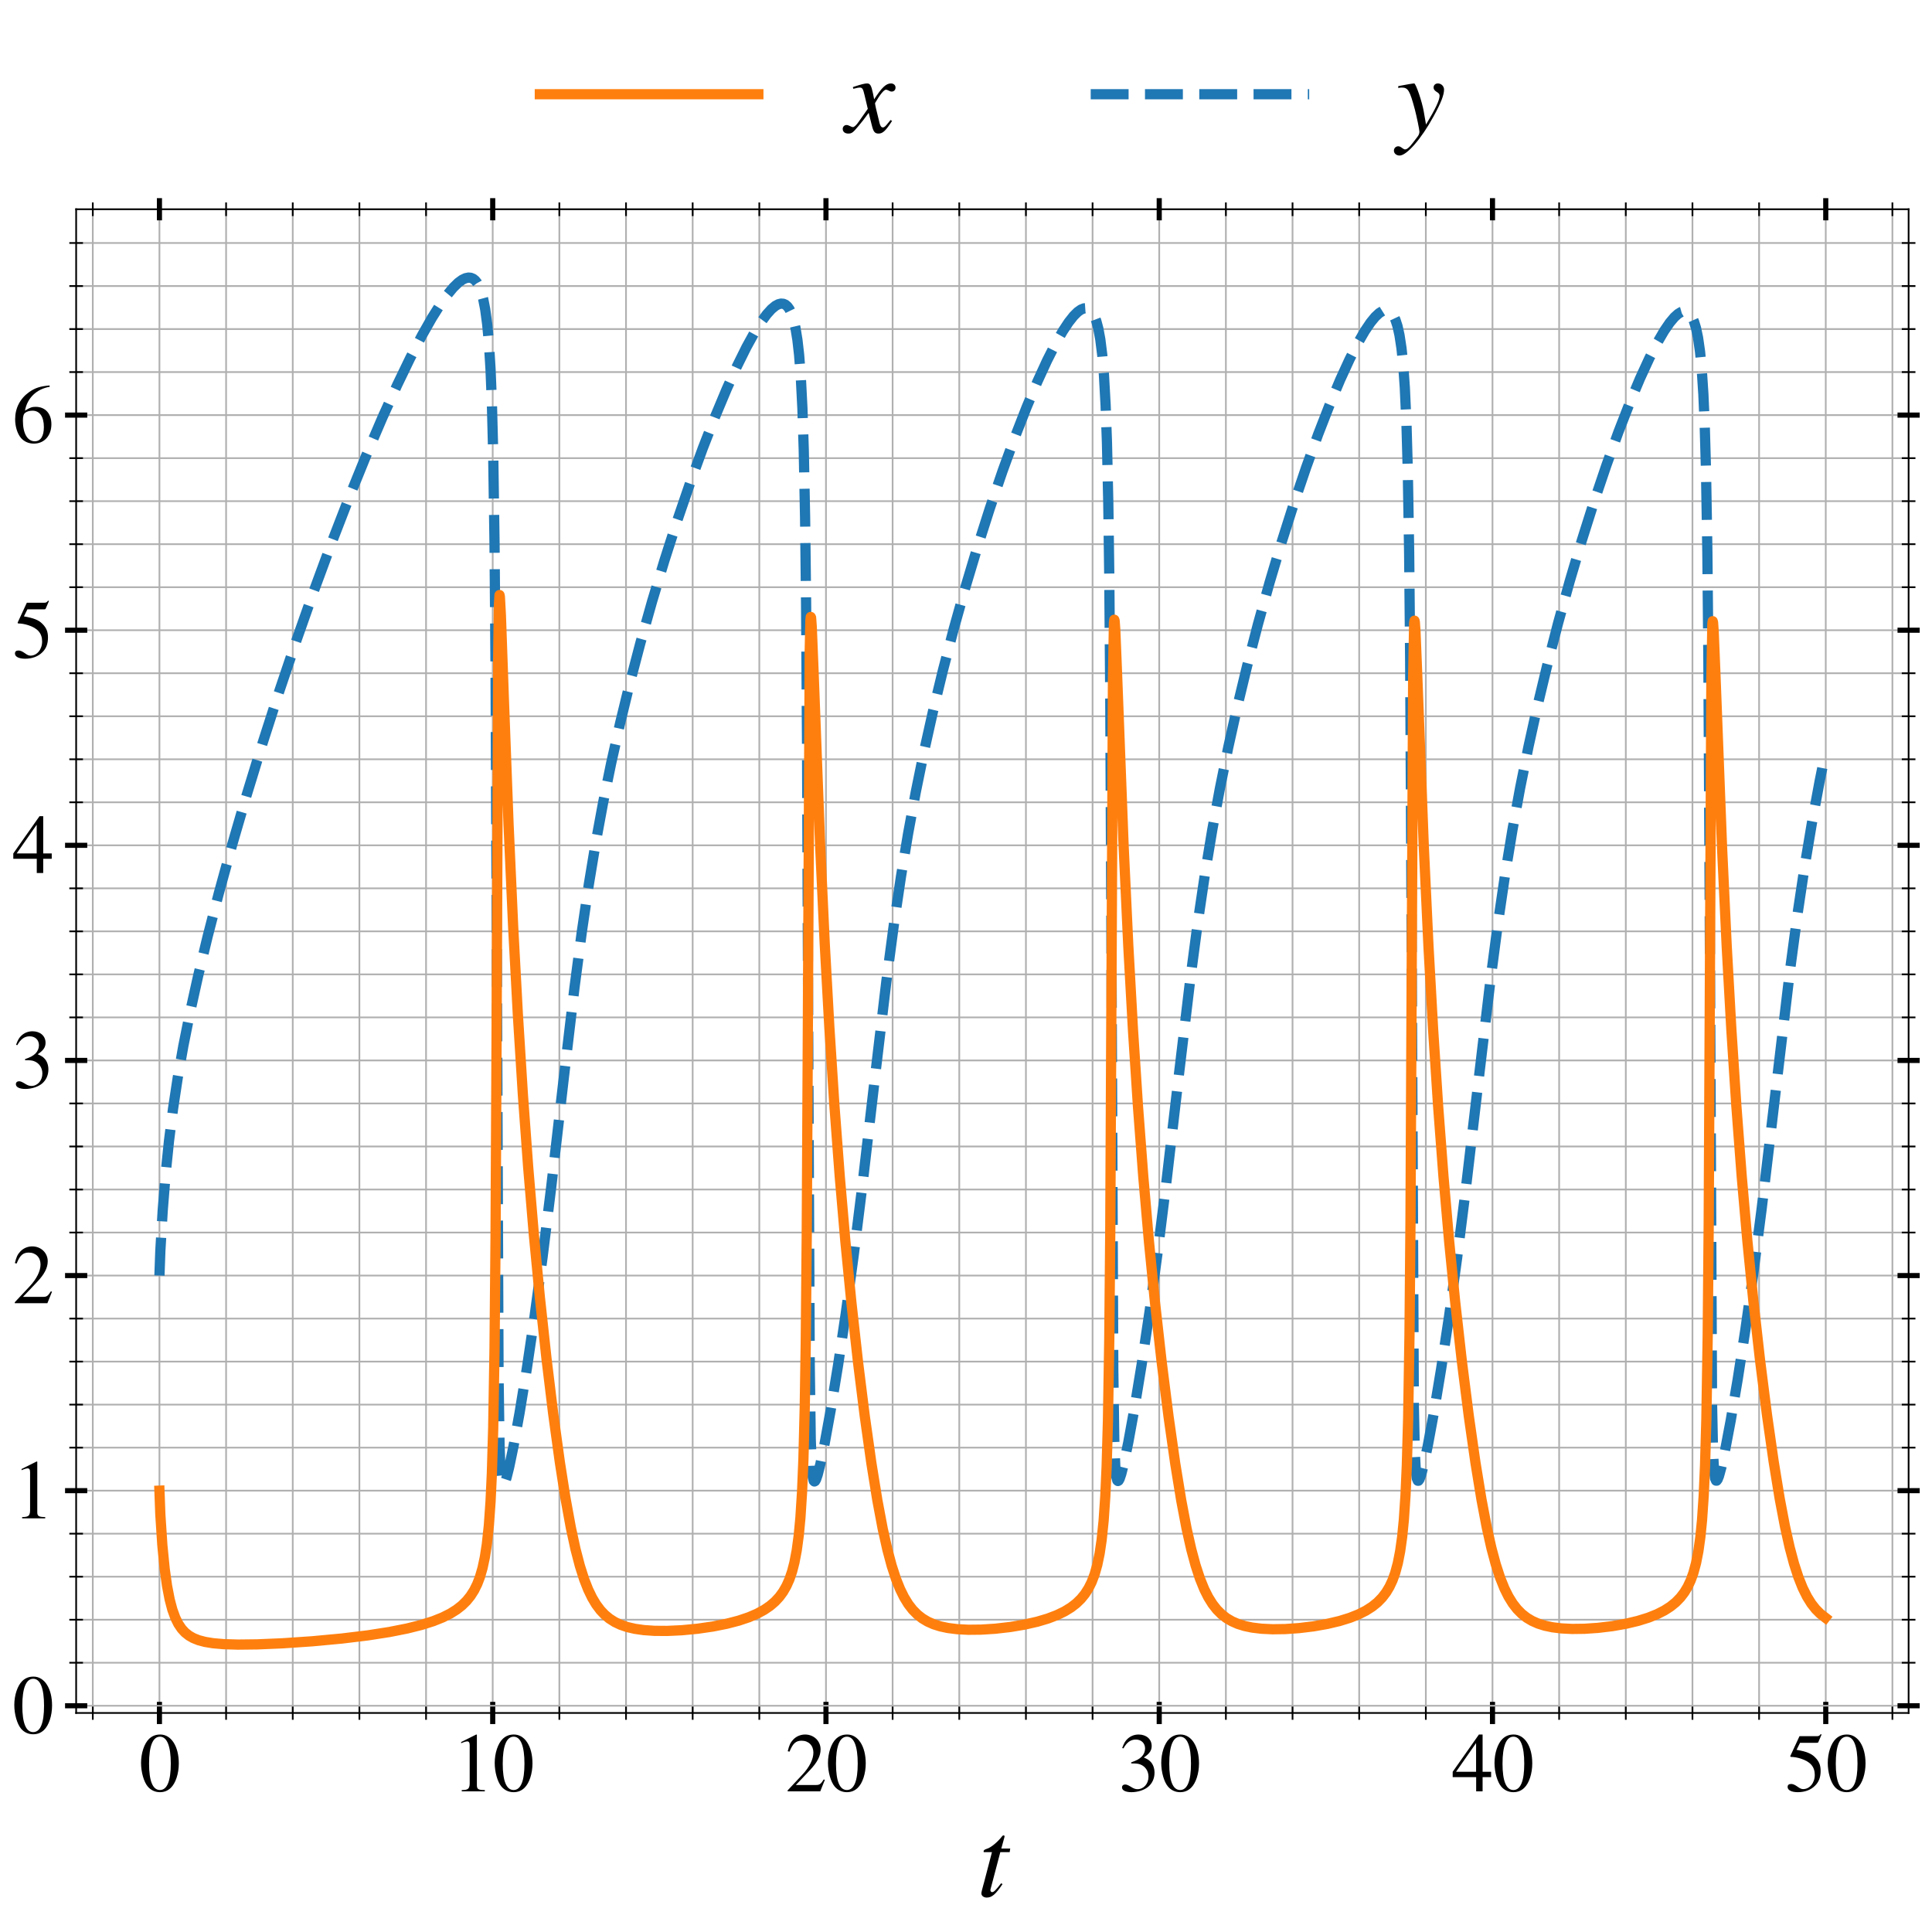 <?xml version="1.0" encoding="utf-8" standalone="no"?>
<!DOCTYPE svg PUBLIC "-//W3C//DTD SVG 1.1//EN"
  "http://www.w3.org/Graphics/SVG/1.1/DTD/svg11.dtd">
<svg xmlns:xlink="http://www.w3.org/1999/xlink" width="565.92pt" height="566.012pt" viewBox="0 0 565.92 566.012" xmlns="http://www.w3.org/2000/svg" version="1.1">
 <defs>
  <style type="text/css">*{stroke-linejoin: round; stroke-linecap: butt}</style>
 </defs>
 <g id="figure_1">
  <g id="patch_1">
   <path d="M 0 566.012 
L 565.92 566.012 
L 565.92 0 
L 0 0 
z
" style="fill: #ffffff"/>
  </g>
  <g id="axes_1">
   <g id="patch_2">
    <path d="M 22.305 501.758 
L 559.07 501.758 
L 559.07 61.288 
L 22.305 61.288 
z
" style="fill: #ffffff"/>
   </g>
   <g id="matplotlib.axis_1">
    <g id="xtick_1">
     <g id="line2d_1">
      <path d="M 46.704 501.758 
L 46.704 61.288 
" clip-path="url(#p6805bd30d7)" style="fill: none; stroke: #b0b0b0; stroke-width: 0.5; stroke-linecap: square"/>
     </g>
     <g id="line2d_2">
      <defs>
       <path id="m9e083f6a73" d="M 0 3.25 
L 0 -3.25 
" style="stroke: #000000; stroke-width: 1.5"/>
      </defs>
      <g>
       <use xlink:href="#m9e083f6a73" x="46.704" y="501.758" style="stroke: #000000; stroke-width: 1.5"/>
      </g>
     </g>
     <g id="line2d_3">
      <g>
       <use xlink:href="#m9e083f6a73" x="46.704" y="61.288" style="stroke: #000000; stroke-width: 1.5"/>
      </g>
     </g>
     <g id="text_1">
      <!-- $\mathdefault{0}$ -->
      <g transform="translate(40.726 524.719) scale(0.24 -0.24)">
       <defs>
        <path id="NimbusRomNo9L-Regu-30" d="M 1626 4352 
C 1274 4352 1005 4243 768 4019 
C 397 3661 154 2924 154 2176 
C 154 1478 365 729 666 371 
C 902 89 1229 -64 1600 -64 
C 1926 -64 2202 44 2432 268 
C 2803 620 3046 1363 3046 2137 
C 3046 3449 2464 4352 1626 4352 
z
M 1606 4185 
C 2144 4185 2432 3462 2432 2124 
C 2432 787 2150 102 1600 102 
C 1050 102 768 787 768 2118 
C 768 3475 1056 4185 1606 4185 
z
" transform="scale(0.016)"/>
       </defs>
       <use xlink:href="#NimbusRomNo9L-Regu-30" transform="scale(0.996)"/>
      </g>
     </g>
    </g>
    <g id="xtick_2">
     <g id="line2d_4">
      <path d="M 144.323 501.758 
L 144.323 61.288 
" clip-path="url(#p6805bd30d7)" style="fill: none; stroke: #b0b0b0; stroke-width: 0.5; stroke-linecap: square"/>
     </g>
     <g id="line2d_5">
      <g>
       <use xlink:href="#m9e083f6a73" x="144.323" y="501.758" style="stroke: #000000; stroke-width: 1.5"/>
      </g>
     </g>
     <g id="line2d_6">
      <g>
       <use xlink:href="#m9e083f6a73" x="144.323" y="61.288" style="stroke: #000000; stroke-width: 1.5"/>
      </g>
     </g>
     <g id="text_2">
      <!-- $\mathdefault{10}$ -->
      <g transform="translate(132.368 524.719) scale(0.24 -0.24)">
       <defs>
        <path id="NimbusRomNo9L-Regu-31" d="M 1862 4352 
L 710 3776 
L 710 3686 
C 787 3718 858 3743 883 3756 
C 998 3801 1107 3826 1171 3826 
C 1306 3826 1363 3731 1363 3525 
L 1363 599 
C 1363 386 1312 238 1210 179 
C 1114 121 1024 102 755 96 
L 755 0 
L 2522 0 
L 2522 96 
C 2016 102 1914 167 1914 477 
L 1914 4339 
L 1862 4352 
z
" transform="scale(0.016)"/>
       </defs>
       <use xlink:href="#NimbusRomNo9L-Regu-31" transform="scale(0.996)"/>
       <use xlink:href="#NimbusRomNo9L-Regu-30" transform="translate(49.813 0) scale(0.996)"/>
      </g>
     </g>
    </g>
    <g id="xtick_3">
     <g id="line2d_7">
      <path d="M 241.942 501.758 
L 241.942 61.288 
" clip-path="url(#p6805bd30d7)" style="fill: none; stroke: #b0b0b0; stroke-width: 0.5; stroke-linecap: square"/>
     </g>
     <g id="line2d_8">
      <g>
       <use xlink:href="#m9e083f6a73" x="241.942" y="501.758" style="stroke: #000000; stroke-width: 1.5"/>
      </g>
     </g>
     <g id="line2d_9">
      <g>
       <use xlink:href="#m9e083f6a73" x="241.942" y="61.288" style="stroke: #000000; stroke-width: 1.5"/>
      </g>
     </g>
     <g id="text_3">
      <!-- $\mathdefault{20}$ -->
      <g transform="translate(229.987 524.719) scale(0.24 -0.24)">
       <defs>
        <path id="NimbusRomNo9L-Regu-32" d="M 3040 879 
L 2957 912 
C 2720 544 2637 486 2349 486 
L 819 486 
L 1894 1621 
C 2464 2221 2714 2711 2714 3214 
C 2714 3858 2195 4352 1530 4352 
C 1178 4352 845 4211 608 3955 
C 403 3736 307 3530 198 3072 
L 333 3039 
C 589 3671 819 3878 1261 3878 
C 1798 3878 2163 3510 2163 2969 
C 2163 2466 1869 1866 1331 1292 
L 192 76 
L 192 0 
L 2688 0 
L 3040 879 
z
" transform="scale(0.016)"/>
       </defs>
       <use xlink:href="#NimbusRomNo9L-Regu-32" transform="scale(0.996)"/>
       <use xlink:href="#NimbusRomNo9L-Regu-30" transform="translate(49.813 0) scale(0.996)"/>
      </g>
     </g>
    </g>
    <g id="xtick_4">
     <g id="line2d_10">
      <path d="M 339.561 501.758 
L 339.561 61.288 
" clip-path="url(#p6805bd30d7)" style="fill: none; stroke: #b0b0b0; stroke-width: 0.5; stroke-linecap: square"/>
     </g>
     <g id="line2d_11">
      <g>
       <use xlink:href="#m9e083f6a73" x="339.561" y="501.758" style="stroke: #000000; stroke-width: 1.5"/>
      </g>
     </g>
     <g id="line2d_12">
      <g>
       <use xlink:href="#m9e083f6a73" x="339.561" y="61.288" style="stroke: #000000; stroke-width: 1.5"/>
      </g>
     </g>
     <g id="text_4">
      <!-- $\mathdefault{30}$ -->
      <g transform="translate(327.606 524.719) scale(0.24 -0.24)">
       <defs>
        <path id="NimbusRomNo9L-Regu-33" d="M 979 2137 
C 1357 2137 1504 2124 1658 2067 
C 2054 1926 2304 1561 2304 1120 
C 2304 582 1939 166 1466 166 
C 1293 166 1165 211 928 364 
C 736 480 627 524 518 524 
C 371 524 275 435 275 300 
C 275 76 550 -64 998 -64 
C 1491 -64 1997 102 2298 364 
C 2598 627 2765 998 2765 1427 
C 2765 1753 2662 2054 2477 2252 
C 2349 2393 2227 2470 1946 2592 
C 2387 2892 2547 3129 2547 3475 
C 2547 3993 2138 4352 1549 4352 
C 1229 4352 947 4243 717 4038 
C 525 3865 429 3699 288 3315 
L 384 3289 
C 646 3757 934 3967 1338 3967 
C 1754 3967 2042 3686 2042 3283 
C 2042 3052 1946 2822 1786 2662 
C 1594 2470 1414 2374 979 2220 
L 979 2137 
z
" transform="scale(0.016)"/>
       </defs>
       <use xlink:href="#NimbusRomNo9L-Regu-33" transform="scale(0.996)"/>
       <use xlink:href="#NimbusRomNo9L-Regu-30" transform="translate(49.813 0) scale(0.996)"/>
      </g>
     </g>
    </g>
    <g id="xtick_5">
     <g id="line2d_13">
      <path d="M 437.18 501.758 
L 437.18 61.288 
" clip-path="url(#p6805bd30d7)" style="fill: none; stroke: #b0b0b0; stroke-width: 0.5; stroke-linecap: square"/>
     </g>
     <g id="line2d_14">
      <g>
       <use xlink:href="#m9e083f6a73" x="437.18" y="501.758" style="stroke: #000000; stroke-width: 1.5"/>
      </g>
     </g>
     <g id="line2d_15">
      <g>
       <use xlink:href="#m9e083f6a73" x="437.18" y="61.288" style="stroke: #000000; stroke-width: 1.5"/>
      </g>
     </g>
     <g id="text_5">
      <!-- $\mathdefault{40}$ -->
      <g transform="translate(425.225 524.719) scale(0.24 -0.24)">
       <defs>
        <path id="NimbusRomNo9L-Regu-34" d="M 3021 1497 
L 2368 1497 
L 2368 4352 
L 2086 4352 
L 77 1497 
L 77 1088 
L 1875 1088 
L 1875 0 
L 2368 0 
L 2368 1088 
L 3021 1088 
L 3021 1497 
z
M 1869 1497 
L 333 1497 
L 1869 3697 
L 1869 1497 
z
" transform="scale(0.016)"/>
       </defs>
       <use xlink:href="#NimbusRomNo9L-Regu-34" transform="scale(0.996)"/>
       <use xlink:href="#NimbusRomNo9L-Regu-30" transform="translate(49.813 0) scale(0.996)"/>
      </g>
     </g>
    </g>
    <g id="xtick_6">
     <g id="line2d_16">
      <path d="M 534.799 501.758 
L 534.799 61.288 
" clip-path="url(#p6805bd30d7)" style="fill: none; stroke: #b0b0b0; stroke-width: 0.5; stroke-linecap: square"/>
     </g>
     <g id="line2d_17">
      <g>
       <use xlink:href="#m9e083f6a73" x="534.799" y="501.758" style="stroke: #000000; stroke-width: 1.5"/>
      </g>
     </g>
     <g id="line2d_18">
      <g>
       <use xlink:href="#m9e083f6a73" x="534.799" y="61.288" style="stroke: #000000; stroke-width: 1.5"/>
      </g>
     </g>
     <g id="text_6">
      <!-- $\mathdefault{50}$ -->
      <g transform="translate(522.844 524.719) scale(0.24 -0.24)">
       <defs>
        <path id="NimbusRomNo9L-Regu-35" d="M 1158 3718 
L 2413 3718 
C 2515 3718 2541 3731 2560 3775 
L 2803 4345 
L 2746 4390 
C 2650 4256 2586 4224 2451 4224 
L 1114 4224 
L 416 2717 
C 410 2705 410 2698 410 2686 
C 410 2654 435 2635 486 2635 
C 691 2635 947 2591 1210 2508 
C 1946 2274 2285 1882 2285 1255 
C 2285 647 1894 172 1395 172 
C 1267 172 1158 217 966 356 
C 762 502 614 565 480 565 
C 294 565 205 489 205 331 
C 205 89 506 -64 986 -64 
C 1523 -64 1984 108 2304 432 
C 2598 717 2733 1078 2733 1559 
C 2733 2015 2611 2306 2291 2622 
C 2010 2901 1645 3047 890 3180 
L 1158 3718 
z
" transform="scale(0.016)"/>
       </defs>
       <use xlink:href="#NimbusRomNo9L-Regu-35" transform="scale(0.996)"/>
       <use xlink:href="#NimbusRomNo9L-Regu-30" transform="translate(49.813 0) scale(0.996)"/>
      </g>
     </g>
    </g>
    <g id="xtick_7">
     <g id="line2d_19">
      <path d="M 27.18 501.758 
L 27.18 61.288 
" clip-path="url(#p6805bd30d7)" style="fill: none; stroke: #b0b0b0; stroke-width: 0.5; stroke-linecap: square"/>
     </g>
     <g id="line2d_20">
      <defs>
       <path id="m696dc5d3b4" d="M 0 2 
L 0 -2 
" style="stroke: #000000; stroke-width: 0.5"/>
      </defs>
      <g>
       <use xlink:href="#m696dc5d3b4" x="27.18" y="501.758" style="stroke: #000000; stroke-width: 0.5"/>
      </g>
     </g>
     <g id="line2d_21">
      <g>
       <use xlink:href="#m696dc5d3b4" x="27.18" y="61.288" style="stroke: #000000; stroke-width: 0.5"/>
      </g>
     </g>
    </g>
    <g id="xtick_8">
     <g id="line2d_22">
      <path d="M 66.227 501.758 
L 66.227 61.288 
" clip-path="url(#p6805bd30d7)" style="fill: none; stroke: #b0b0b0; stroke-width: 0.5; stroke-linecap: square"/>
     </g>
     <g id="line2d_23">
      <g>
       <use xlink:href="#m696dc5d3b4" x="66.227" y="501.758" style="stroke: #000000; stroke-width: 0.5"/>
      </g>
     </g>
     <g id="line2d_24">
      <g>
       <use xlink:href="#m696dc5d3b4" x="66.227" y="61.288" style="stroke: #000000; stroke-width: 0.5"/>
      </g>
     </g>
    </g>
    <g id="xtick_9">
     <g id="line2d_25">
      <path d="M 85.751 501.758 
L 85.751 61.288 
" clip-path="url(#p6805bd30d7)" style="fill: none; stroke: #b0b0b0; stroke-width: 0.5; stroke-linecap: square"/>
     </g>
     <g id="line2d_26">
      <g>
       <use xlink:href="#m696dc5d3b4" x="85.751" y="501.758" style="stroke: #000000; stroke-width: 0.5"/>
      </g>
     </g>
     <g id="line2d_27">
      <g>
       <use xlink:href="#m696dc5d3b4" x="85.751" y="61.288" style="stroke: #000000; stroke-width: 0.5"/>
      </g>
     </g>
    </g>
    <g id="xtick_10">
     <g id="line2d_28">
      <path d="M 105.275 501.758 
L 105.275 61.288 
" clip-path="url(#p6805bd30d7)" style="fill: none; stroke: #b0b0b0; stroke-width: 0.5; stroke-linecap: square"/>
     </g>
     <g id="line2d_29">
      <g>
       <use xlink:href="#m696dc5d3b4" x="105.275" y="501.758" style="stroke: #000000; stroke-width: 0.5"/>
      </g>
     </g>
     <g id="line2d_30">
      <g>
       <use xlink:href="#m696dc5d3b4" x="105.275" y="61.288" style="stroke: #000000; stroke-width: 0.5"/>
      </g>
     </g>
    </g>
    <g id="xtick_11">
     <g id="line2d_31">
      <path d="M 124.799 501.758 
L 124.799 61.288 
" clip-path="url(#p6805bd30d7)" style="fill: none; stroke: #b0b0b0; stroke-width: 0.5; stroke-linecap: square"/>
     </g>
     <g id="line2d_32">
      <g>
       <use xlink:href="#m696dc5d3b4" x="124.799" y="501.758" style="stroke: #000000; stroke-width: 0.5"/>
      </g>
     </g>
     <g id="line2d_33">
      <g>
       <use xlink:href="#m696dc5d3b4" x="124.799" y="61.288" style="stroke: #000000; stroke-width: 0.5"/>
      </g>
     </g>
    </g>
    <g id="xtick_12">
     <g id="line2d_34">
      <path d="M 163.847 501.758 
L 163.847 61.288 
" clip-path="url(#p6805bd30d7)" style="fill: none; stroke: #b0b0b0; stroke-width: 0.5; stroke-linecap: square"/>
     </g>
     <g id="line2d_35">
      <g>
       <use xlink:href="#m696dc5d3b4" x="163.847" y="501.758" style="stroke: #000000; stroke-width: 0.5"/>
      </g>
     </g>
     <g id="line2d_36">
      <g>
       <use xlink:href="#m696dc5d3b4" x="163.847" y="61.288" style="stroke: #000000; stroke-width: 0.5"/>
      </g>
     </g>
    </g>
    <g id="xtick_13">
     <g id="line2d_37">
      <path d="M 183.37 501.758 
L 183.37 61.288 
" clip-path="url(#p6805bd30d7)" style="fill: none; stroke: #b0b0b0; stroke-width: 0.5; stroke-linecap: square"/>
     </g>
     <g id="line2d_38">
      <g>
       <use xlink:href="#m696dc5d3b4" x="183.37" y="501.758" style="stroke: #000000; stroke-width: 0.5"/>
      </g>
     </g>
     <g id="line2d_39">
      <g>
       <use xlink:href="#m696dc5d3b4" x="183.37" y="61.288" style="stroke: #000000; stroke-width: 0.5"/>
      </g>
     </g>
    </g>
    <g id="xtick_14">
     <g id="line2d_40">
      <path d="M 202.894 501.758 
L 202.894 61.288 
" clip-path="url(#p6805bd30d7)" style="fill: none; stroke: #b0b0b0; stroke-width: 0.5; stroke-linecap: square"/>
     </g>
     <g id="line2d_41">
      <g>
       <use xlink:href="#m696dc5d3b4" x="202.894" y="501.758" style="stroke: #000000; stroke-width: 0.5"/>
      </g>
     </g>
     <g id="line2d_42">
      <g>
       <use xlink:href="#m696dc5d3b4" x="202.894" y="61.288" style="stroke: #000000; stroke-width: 0.5"/>
      </g>
     </g>
    </g>
    <g id="xtick_15">
     <g id="line2d_43">
      <path d="M 222.418 501.758 
L 222.418 61.288 
" clip-path="url(#p6805bd30d7)" style="fill: none; stroke: #b0b0b0; stroke-width: 0.5; stroke-linecap: square"/>
     </g>
     <g id="line2d_44">
      <g>
       <use xlink:href="#m696dc5d3b4" x="222.418" y="501.758" style="stroke: #000000; stroke-width: 0.5"/>
      </g>
     </g>
     <g id="line2d_45">
      <g>
       <use xlink:href="#m696dc5d3b4" x="222.418" y="61.288" style="stroke: #000000; stroke-width: 0.5"/>
      </g>
     </g>
    </g>
    <g id="xtick_16">
     <g id="line2d_46">
      <path d="M 261.466 501.758 
L 261.466 61.288 
" clip-path="url(#p6805bd30d7)" style="fill: none; stroke: #b0b0b0; stroke-width: 0.5; stroke-linecap: square"/>
     </g>
     <g id="line2d_47">
      <g>
       <use xlink:href="#m696dc5d3b4" x="261.466" y="501.758" style="stroke: #000000; stroke-width: 0.5"/>
      </g>
     </g>
     <g id="line2d_48">
      <g>
       <use xlink:href="#m696dc5d3b4" x="261.466" y="61.288" style="stroke: #000000; stroke-width: 0.5"/>
      </g>
     </g>
    </g>
    <g id="xtick_17">
     <g id="line2d_49">
      <path d="M 280.989 501.758 
L 280.989 61.288 
" clip-path="url(#p6805bd30d7)" style="fill: none; stroke: #b0b0b0; stroke-width: 0.5; stroke-linecap: square"/>
     </g>
     <g id="line2d_50">
      <g>
       <use xlink:href="#m696dc5d3b4" x="280.989" y="501.758" style="stroke: #000000; stroke-width: 0.5"/>
      </g>
     </g>
     <g id="line2d_51">
      <g>
       <use xlink:href="#m696dc5d3b4" x="280.989" y="61.288" style="stroke: #000000; stroke-width: 0.5"/>
      </g>
     </g>
    </g>
    <g id="xtick_18">
     <g id="line2d_52">
      <path d="M 300.513 501.758 
L 300.513 61.288 
" clip-path="url(#p6805bd30d7)" style="fill: none; stroke: #b0b0b0; stroke-width: 0.5; stroke-linecap: square"/>
     </g>
     <g id="line2d_53">
      <g>
       <use xlink:href="#m696dc5d3b4" x="300.513" y="501.758" style="stroke: #000000; stroke-width: 0.5"/>
      </g>
     </g>
     <g id="line2d_54">
      <g>
       <use xlink:href="#m696dc5d3b4" x="300.513" y="61.288" style="stroke: #000000; stroke-width: 0.5"/>
      </g>
     </g>
    </g>
    <g id="xtick_19">
     <g id="line2d_55">
      <path d="M 320.037 501.758 
L 320.037 61.288 
" clip-path="url(#p6805bd30d7)" style="fill: none; stroke: #b0b0b0; stroke-width: 0.5; stroke-linecap: square"/>
     </g>
     <g id="line2d_56">
      <g>
       <use xlink:href="#m696dc5d3b4" x="320.037" y="501.758" style="stroke: #000000; stroke-width: 0.5"/>
      </g>
     </g>
     <g id="line2d_57">
      <g>
       <use xlink:href="#m696dc5d3b4" x="320.037" y="61.288" style="stroke: #000000; stroke-width: 0.5"/>
      </g>
     </g>
    </g>
    <g id="xtick_20">
     <g id="line2d_58">
      <path d="M 359.085 501.758 
L 359.085 61.288 
" clip-path="url(#p6805bd30d7)" style="fill: none; stroke: #b0b0b0; stroke-width: 0.5; stroke-linecap: square"/>
     </g>
     <g id="line2d_59">
      <g>
       <use xlink:href="#m696dc5d3b4" x="359.085" y="501.758" style="stroke: #000000; stroke-width: 0.5"/>
      </g>
     </g>
     <g id="line2d_60">
      <g>
       <use xlink:href="#m696dc5d3b4" x="359.085" y="61.288" style="stroke: #000000; stroke-width: 0.5"/>
      </g>
     </g>
    </g>
    <g id="xtick_21">
     <g id="line2d_61">
      <path d="M 378.609 501.758 
L 378.609 61.288 
" clip-path="url(#p6805bd30d7)" style="fill: none; stroke: #b0b0b0; stroke-width: 0.5; stroke-linecap: square"/>
     </g>
     <g id="line2d_62">
      <g>
       <use xlink:href="#m696dc5d3b4" x="378.609" y="501.758" style="stroke: #000000; stroke-width: 0.5"/>
      </g>
     </g>
     <g id="line2d_63">
      <g>
       <use xlink:href="#m696dc5d3b4" x="378.609" y="61.288" style="stroke: #000000; stroke-width: 0.5"/>
      </g>
     </g>
    </g>
    <g id="xtick_22">
     <g id="line2d_64">
      <path d="M 398.132 501.758 
L 398.132 61.288 
" clip-path="url(#p6805bd30d7)" style="fill: none; stroke: #b0b0b0; stroke-width: 0.5; stroke-linecap: square"/>
     </g>
     <g id="line2d_65">
      <g>
       <use xlink:href="#m696dc5d3b4" x="398.132" y="501.758" style="stroke: #000000; stroke-width: 0.5"/>
      </g>
     </g>
     <g id="line2d_66">
      <g>
       <use xlink:href="#m696dc5d3b4" x="398.132" y="61.288" style="stroke: #000000; stroke-width: 0.5"/>
      </g>
     </g>
    </g>
    <g id="xtick_23">
     <g id="line2d_67">
      <path d="M 417.656 501.758 
L 417.656 61.288 
" clip-path="url(#p6805bd30d7)" style="fill: none; stroke: #b0b0b0; stroke-width: 0.5; stroke-linecap: square"/>
     </g>
     <g id="line2d_68">
      <g>
       <use xlink:href="#m696dc5d3b4" x="417.656" y="501.758" style="stroke: #000000; stroke-width: 0.5"/>
      </g>
     </g>
     <g id="line2d_69">
      <g>
       <use xlink:href="#m696dc5d3b4" x="417.656" y="61.288" style="stroke: #000000; stroke-width: 0.5"/>
      </g>
     </g>
    </g>
    <g id="xtick_24">
     <g id="line2d_70">
      <path d="M 456.704 501.758 
L 456.704 61.288 
" clip-path="url(#p6805bd30d7)" style="fill: none; stroke: #b0b0b0; stroke-width: 0.5; stroke-linecap: square"/>
     </g>
     <g id="line2d_71">
      <g>
       <use xlink:href="#m696dc5d3b4" x="456.704" y="501.758" style="stroke: #000000; stroke-width: 0.5"/>
      </g>
     </g>
     <g id="line2d_72">
      <g>
       <use xlink:href="#m696dc5d3b4" x="456.704" y="61.288" style="stroke: #000000; stroke-width: 0.5"/>
      </g>
     </g>
    </g>
    <g id="xtick_25">
     <g id="line2d_73">
      <path d="M 476.228 501.758 
L 476.228 61.288 
" clip-path="url(#p6805bd30d7)" style="fill: none; stroke: #b0b0b0; stroke-width: 0.5; stroke-linecap: square"/>
     </g>
     <g id="line2d_74">
      <g>
       <use xlink:href="#m696dc5d3b4" x="476.228" y="501.758" style="stroke: #000000; stroke-width: 0.5"/>
      </g>
     </g>
     <g id="line2d_75">
      <g>
       <use xlink:href="#m696dc5d3b4" x="476.228" y="61.288" style="stroke: #000000; stroke-width: 0.5"/>
      </g>
     </g>
    </g>
    <g id="xtick_26">
     <g id="line2d_76">
      <path d="M 495.752 501.758 
L 495.752 61.288 
" clip-path="url(#p6805bd30d7)" style="fill: none; stroke: #b0b0b0; stroke-width: 0.5; stroke-linecap: square"/>
     </g>
     <g id="line2d_77">
      <g>
       <use xlink:href="#m696dc5d3b4" x="495.752" y="501.758" style="stroke: #000000; stroke-width: 0.5"/>
      </g>
     </g>
     <g id="line2d_78">
      <g>
       <use xlink:href="#m696dc5d3b4" x="495.752" y="61.288" style="stroke: #000000; stroke-width: 0.5"/>
      </g>
     </g>
    </g>
    <g id="xtick_27">
     <g id="line2d_79">
      <path d="M 515.275 501.758 
L 515.275 61.288 
" clip-path="url(#p6805bd30d7)" style="fill: none; stroke: #b0b0b0; stroke-width: 0.5; stroke-linecap: square"/>
     </g>
     <g id="line2d_80">
      <g>
       <use xlink:href="#m696dc5d3b4" x="515.275" y="501.758" style="stroke: #000000; stroke-width: 0.5"/>
      </g>
     </g>
     <g id="line2d_81">
      <g>
       <use xlink:href="#m696dc5d3b4" x="515.275" y="61.288" style="stroke: #000000; stroke-width: 0.5"/>
      </g>
     </g>
    </g>
    <g id="xtick_28">
     <g id="line2d_82">
      <path d="M 554.323 501.758 
L 554.323 61.288 
" clip-path="url(#p6805bd30d7)" style="fill: none; stroke: #b0b0b0; stroke-width: 0.5; stroke-linecap: square"/>
     </g>
     <g id="line2d_83">
      <g>
       <use xlink:href="#m696dc5d3b4" x="554.323" y="501.758" style="stroke: #000000; stroke-width: 0.5"/>
      </g>
     </g>
     <g id="line2d_84">
      <g>
       <use xlink:href="#m696dc5d3b4" x="554.323" y="61.288" style="stroke: #000000; stroke-width: 0.5"/>
      </g>
     </g>
    </g>
    <g id="text_7">
     <!-- $t$ -->
     <g transform="translate(286.256 555.51) scale(0.32 -0.32)">
      <defs>
       <path id="NimbusRomNo9L-ReguItal-74" d="M 1894 2752 
L 1382 2752 
L 1562 3411 
C 1568 3424 1568 3436 1568 3443 
C 1568 3488 1549 3507 1517 3507 
C 1478 3507 1459 3500 1421 3449 
C 1171 3123 774 2803 570 2745 
C 410 2694 365 2655 365 2585 
C 365 2579 365 2566 371 2547 
L 845 2547 
L 384 782 
C 371 724 365 705 346 647 
C 288 454 237 230 237 179 
C 237 38 371 -64 544 -64 
C 838 -64 1050 115 1453 711 
L 1370 756 
C 1056 352 954 249 851 249 
C 794 249 755 300 755 377 
C 755 384 755 390 762 410 
L 1325 2547 
L 1862 2547 
L 1894 2752 
z
" transform="scale(0.016)"/>
      </defs>
      <use xlink:href="#NimbusRomNo9L-ReguItal-74" transform="scale(0.996)"/>
     </g>
    </g>
   </g>
   <g id="matplotlib.axis_2">
    <g id="ytick_1">
     <g id="line2d_85">
      <path d="M 22.305 499.651 
L 559.07 499.651 
" clip-path="url(#p6805bd30d7)" style="fill: none; stroke: #b0b0b0; stroke-width: 0.5; stroke-linecap: square"/>
     </g>
     <g id="line2d_86">
      <defs>
       <path id="m6664ef3b84" d="M 3.25 0 
L -3.25 -0 
" style="stroke: #000000; stroke-width: 1.5"/>
      </defs>
      <g>
       <use xlink:href="#m6664ef3b84" x="22.305" y="499.651" style="stroke: #000000; stroke-width: 1.5"/>
      </g>
     </g>
     <g id="line2d_87">
      <g>
       <use xlink:href="#m6664ef3b84" x="559.07" y="499.651" style="stroke: #000000; stroke-width: 1.5"/>
      </g>
     </g>
     <g id="text_8">
      <!-- $\mathdefault{0}$ -->
      <g transform="translate(3.6 507.756) scale(0.24 -0.24)">
       <use xlink:href="#NimbusRomNo9L-Regu-30" transform="scale(0.996)"/>
      </g>
     </g>
    </g>
    <g id="ytick_2">
     <g id="line2d_88">
      <path d="M 22.305 436.641 
L 559.07 436.641 
" clip-path="url(#p6805bd30d7)" style="fill: none; stroke: #b0b0b0; stroke-width: 0.5; stroke-linecap: square"/>
     </g>
     <g id="line2d_89">
      <g>
       <use xlink:href="#m6664ef3b84" x="22.305" y="436.641" style="stroke: #000000; stroke-width: 1.5"/>
      </g>
     </g>
     <g id="line2d_90">
      <g>
       <use xlink:href="#m6664ef3b84" x="559.07" y="436.641" style="stroke: #000000; stroke-width: 1.5"/>
      </g>
     </g>
     <g id="text_9">
      <!-- $\mathdefault{1}$ -->
      <g transform="translate(3.6 444.746) scale(0.24 -0.24)">
       <use xlink:href="#NimbusRomNo9L-Regu-31" transform="scale(0.996)"/>
      </g>
     </g>
    </g>
    <g id="ytick_3">
     <g id="line2d_91">
      <path d="M 22.305 373.631 
L 559.07 373.631 
" clip-path="url(#p6805bd30d7)" style="fill: none; stroke: #b0b0b0; stroke-width: 0.5; stroke-linecap: square"/>
     </g>
     <g id="line2d_92">
      <g>
       <use xlink:href="#m6664ef3b84" x="22.305" y="373.631" style="stroke: #000000; stroke-width: 1.5"/>
      </g>
     </g>
     <g id="line2d_93">
      <g>
       <use xlink:href="#m6664ef3b84" x="559.07" y="373.631" style="stroke: #000000; stroke-width: 1.5"/>
      </g>
     </g>
     <g id="text_10">
      <!-- $\mathdefault{2}$ -->
      <g transform="translate(3.6 381.736) scale(0.24 -0.24)">
       <use xlink:href="#NimbusRomNo9L-Regu-32" transform="scale(0.996)"/>
      </g>
     </g>
    </g>
    <g id="ytick_4">
     <g id="line2d_94">
      <path d="M 22.305 310.621 
L 559.07 310.621 
" clip-path="url(#p6805bd30d7)" style="fill: none; stroke: #b0b0b0; stroke-width: 0.5; stroke-linecap: square"/>
     </g>
     <g id="line2d_95">
      <g>
       <use xlink:href="#m6664ef3b84" x="22.305" y="310.621" style="stroke: #000000; stroke-width: 1.5"/>
      </g>
     </g>
     <g id="line2d_96">
      <g>
       <use xlink:href="#m6664ef3b84" x="559.07" y="310.621" style="stroke: #000000; stroke-width: 1.5"/>
      </g>
     </g>
     <g id="text_11">
      <!-- $\mathdefault{3}$ -->
      <g transform="translate(3.6 318.727) scale(0.24 -0.24)">
       <use xlink:href="#NimbusRomNo9L-Regu-33" transform="scale(0.996)"/>
      </g>
     </g>
    </g>
    <g id="ytick_5">
     <g id="line2d_97">
      <path d="M 22.305 247.611 
L 559.07 247.611 
" clip-path="url(#p6805bd30d7)" style="fill: none; stroke: #b0b0b0; stroke-width: 0.5; stroke-linecap: square"/>
     </g>
     <g id="line2d_98">
      <g>
       <use xlink:href="#m6664ef3b84" x="22.305" y="247.611" style="stroke: #000000; stroke-width: 1.5"/>
      </g>
     </g>
     <g id="line2d_99">
      <g>
       <use xlink:href="#m6664ef3b84" x="559.07" y="247.611" style="stroke: #000000; stroke-width: 1.5"/>
      </g>
     </g>
     <g id="text_12">
      <!-- $\mathdefault{4}$ -->
      <g transform="translate(3.6 255.717) scale(0.24 -0.24)">
       <use xlink:href="#NimbusRomNo9L-Regu-34" transform="scale(0.996)"/>
      </g>
     </g>
    </g>
    <g id="ytick_6">
     <g id="line2d_100">
      <path d="M 22.305 184.601 
L 559.07 184.601 
" clip-path="url(#p6805bd30d7)" style="fill: none; stroke: #b0b0b0; stroke-width: 0.5; stroke-linecap: square"/>
     </g>
     <g id="line2d_101">
      <g>
       <use xlink:href="#m6664ef3b84" x="22.305" y="184.601" style="stroke: #000000; stroke-width: 1.5"/>
      </g>
     </g>
     <g id="line2d_102">
      <g>
       <use xlink:href="#m6664ef3b84" x="559.07" y="184.601" style="stroke: #000000; stroke-width: 1.5"/>
      </g>
     </g>
     <g id="text_13">
      <!-- $\mathdefault{5}$ -->
      <g transform="translate(3.6 192.707) scale(0.24 -0.24)">
       <use xlink:href="#NimbusRomNo9L-Regu-35" transform="scale(0.996)"/>
      </g>
     </g>
    </g>
    <g id="ytick_7">
     <g id="line2d_103">
      <path d="M 22.305 121.591 
L 559.07 121.591 
" clip-path="url(#p6805bd30d7)" style="fill: none; stroke: #b0b0b0; stroke-width: 0.5; stroke-linecap: square"/>
     </g>
     <g id="line2d_104">
      <g>
       <use xlink:href="#m6664ef3b84" x="22.305" y="121.591" style="stroke: #000000; stroke-width: 1.5"/>
      </g>
     </g>
     <g id="line2d_105">
      <g>
       <use xlink:href="#m6664ef3b84" x="559.07" y="121.591" style="stroke: #000000; stroke-width: 1.5"/>
      </g>
     </g>
     <g id="text_14">
      <!-- $\mathdefault{6}$ -->
      <g transform="translate(3.6 129.697) scale(0.24 -0.24)">
       <defs>
        <path id="NimbusRomNo9L-Regu-36" d="M 2854 4390 
C 2125 4326 1754 4204 1286 3878 
C 595 3385 218 2655 218 1801 
C 218 1248 390 688 666 369 
C 909 89 1254 -64 1651 -64 
C 2445 -64 2995 541 2995 1420 
C 2995 2234 2528 2752 1792 2752 
C 1510 2752 1376 2707 973 2463 
C 1146 3430 1862 4121 2867 4288 
L 2854 4390 
z
M 1549 2457 
C 2099 2457 2419 1999 2419 1203 
C 2419 503 2170 115 1722 115 
C 1158 115 813 713 813 1700 
C 813 2024 864 2203 992 2298 
C 1126 2400 1325 2457 1549 2457 
z
" transform="scale(0.016)"/>
       </defs>
       <use xlink:href="#NimbusRomNo9L-Regu-36" transform="scale(0.996)"/>
      </g>
     </g>
    </g>
    <g id="ytick_8">
     <g id="line2d_106">
      <path d="M 22.305 487.049 
L 559.07 487.049 
" clip-path="url(#p6805bd30d7)" style="fill: none; stroke: #b0b0b0; stroke-width: 0.5; stroke-linecap: square"/>
     </g>
     <g id="line2d_107">
      <defs>
       <path id="mffcbf8a15e" d="M 2 0 
L -2 -0 
" style="stroke: #000000; stroke-width: 0.5"/>
      </defs>
      <g>
       <use xlink:href="#mffcbf8a15e" x="22.305" y="487.049" style="stroke: #000000; stroke-width: 0.5"/>
      </g>
     </g>
     <g id="line2d_108">
      <g>
       <use xlink:href="#mffcbf8a15e" x="559.07" y="487.049" style="stroke: #000000; stroke-width: 0.5"/>
      </g>
     </g>
    </g>
    <g id="ytick_9">
     <g id="line2d_109">
      <path d="M 22.305 474.447 
L 559.07 474.447 
" clip-path="url(#p6805bd30d7)" style="fill: none; stroke: #b0b0b0; stroke-width: 0.5; stroke-linecap: square"/>
     </g>
     <g id="line2d_110">
      <g>
       <use xlink:href="#mffcbf8a15e" x="22.305" y="474.447" style="stroke: #000000; stroke-width: 0.5"/>
      </g>
     </g>
     <g id="line2d_111">
      <g>
       <use xlink:href="#mffcbf8a15e" x="559.07" y="474.447" style="stroke: #000000; stroke-width: 0.5"/>
      </g>
     </g>
    </g>
    <g id="ytick_10">
     <g id="line2d_112">
      <path d="M 22.305 461.845 
L 559.07 461.845 
" clip-path="url(#p6805bd30d7)" style="fill: none; stroke: #b0b0b0; stroke-width: 0.5; stroke-linecap: square"/>
     </g>
     <g id="line2d_113">
      <g>
       <use xlink:href="#mffcbf8a15e" x="22.305" y="461.845" style="stroke: #000000; stroke-width: 0.5"/>
      </g>
     </g>
     <g id="line2d_114">
      <g>
       <use xlink:href="#mffcbf8a15e" x="559.07" y="461.845" style="stroke: #000000; stroke-width: 0.5"/>
      </g>
     </g>
    </g>
    <g id="ytick_11">
     <g id="line2d_115">
      <path d="M 22.305 449.243 
L 559.07 449.243 
" clip-path="url(#p6805bd30d7)" style="fill: none; stroke: #b0b0b0; stroke-width: 0.5; stroke-linecap: square"/>
     </g>
     <g id="line2d_116">
      <g>
       <use xlink:href="#mffcbf8a15e" x="22.305" y="449.243" style="stroke: #000000; stroke-width: 0.5"/>
      </g>
     </g>
     <g id="line2d_117">
      <g>
       <use xlink:href="#mffcbf8a15e" x="559.07" y="449.243" style="stroke: #000000; stroke-width: 0.5"/>
      </g>
     </g>
    </g>
    <g id="ytick_12">
     <g id="line2d_118">
      <path d="M 22.305 424.039 
L 559.07 424.039 
" clip-path="url(#p6805bd30d7)" style="fill: none; stroke: #b0b0b0; stroke-width: 0.5; stroke-linecap: square"/>
     </g>
     <g id="line2d_119">
      <g>
       <use xlink:href="#mffcbf8a15e" x="22.305" y="424.039" style="stroke: #000000; stroke-width: 0.5"/>
      </g>
     </g>
     <g id="line2d_120">
      <g>
       <use xlink:href="#mffcbf8a15e" x="559.07" y="424.039" style="stroke: #000000; stroke-width: 0.5"/>
      </g>
     </g>
    </g>
    <g id="ytick_13">
     <g id="line2d_121">
      <path d="M 22.305 411.437 
L 559.07 411.437 
" clip-path="url(#p6805bd30d7)" style="fill: none; stroke: #b0b0b0; stroke-width: 0.5; stroke-linecap: square"/>
     </g>
     <g id="line2d_122">
      <g>
       <use xlink:href="#mffcbf8a15e" x="22.305" y="411.437" style="stroke: #000000; stroke-width: 0.5"/>
      </g>
     </g>
     <g id="line2d_123">
      <g>
       <use xlink:href="#mffcbf8a15e" x="559.07" y="411.437" style="stroke: #000000; stroke-width: 0.5"/>
      </g>
     </g>
    </g>
    <g id="ytick_14">
     <g id="line2d_124">
      <path d="M 22.305 398.835 
L 559.07 398.835 
" clip-path="url(#p6805bd30d7)" style="fill: none; stroke: #b0b0b0; stroke-width: 0.5; stroke-linecap: square"/>
     </g>
     <g id="line2d_125">
      <g>
       <use xlink:href="#mffcbf8a15e" x="22.305" y="398.835" style="stroke: #000000; stroke-width: 0.5"/>
      </g>
     </g>
     <g id="line2d_126">
      <g>
       <use xlink:href="#mffcbf8a15e" x="559.07" y="398.835" style="stroke: #000000; stroke-width: 0.5"/>
      </g>
     </g>
    </g>
    <g id="ytick_15">
     <g id="line2d_127">
      <path d="M 22.305 386.233 
L 559.07 386.233 
" clip-path="url(#p6805bd30d7)" style="fill: none; stroke: #b0b0b0; stroke-width: 0.5; stroke-linecap: square"/>
     </g>
     <g id="line2d_128">
      <g>
       <use xlink:href="#mffcbf8a15e" x="22.305" y="386.233" style="stroke: #000000; stroke-width: 0.5"/>
      </g>
     </g>
     <g id="line2d_129">
      <g>
       <use xlink:href="#mffcbf8a15e" x="559.07" y="386.233" style="stroke: #000000; stroke-width: 0.5"/>
      </g>
     </g>
    </g>
    <g id="ytick_16">
     <g id="line2d_130">
      <path d="M 22.305 361.029 
L 559.07 361.029 
" clip-path="url(#p6805bd30d7)" style="fill: none; stroke: #b0b0b0; stroke-width: 0.5; stroke-linecap: square"/>
     </g>
     <g id="line2d_131">
      <g>
       <use xlink:href="#mffcbf8a15e" x="22.305" y="361.029" style="stroke: #000000; stroke-width: 0.5"/>
      </g>
     </g>
     <g id="line2d_132">
      <g>
       <use xlink:href="#mffcbf8a15e" x="559.07" y="361.029" style="stroke: #000000; stroke-width: 0.5"/>
      </g>
     </g>
    </g>
    <g id="ytick_17">
     <g id="line2d_133">
      <path d="M 22.305 348.427 
L 559.07 348.427 
" clip-path="url(#p6805bd30d7)" style="fill: none; stroke: #b0b0b0; stroke-width: 0.5; stroke-linecap: square"/>
     </g>
     <g id="line2d_134">
      <g>
       <use xlink:href="#mffcbf8a15e" x="22.305" y="348.427" style="stroke: #000000; stroke-width: 0.5"/>
      </g>
     </g>
     <g id="line2d_135">
      <g>
       <use xlink:href="#mffcbf8a15e" x="559.07" y="348.427" style="stroke: #000000; stroke-width: 0.5"/>
      </g>
     </g>
    </g>
    <g id="ytick_18">
     <g id="line2d_136">
      <path d="M 22.305 335.825 
L 559.07 335.825 
" clip-path="url(#p6805bd30d7)" style="fill: none; stroke: #b0b0b0; stroke-width: 0.5; stroke-linecap: square"/>
     </g>
     <g id="line2d_137">
      <g>
       <use xlink:href="#mffcbf8a15e" x="22.305" y="335.825" style="stroke: #000000; stroke-width: 0.5"/>
      </g>
     </g>
     <g id="line2d_138">
      <g>
       <use xlink:href="#mffcbf8a15e" x="559.07" y="335.825" style="stroke: #000000; stroke-width: 0.5"/>
      </g>
     </g>
    </g>
    <g id="ytick_19">
     <g id="line2d_139">
      <path d="M 22.305 323.223 
L 559.07 323.223 
" clip-path="url(#p6805bd30d7)" style="fill: none; stroke: #b0b0b0; stroke-width: 0.5; stroke-linecap: square"/>
     </g>
     <g id="line2d_140">
      <g>
       <use xlink:href="#mffcbf8a15e" x="22.305" y="323.223" style="stroke: #000000; stroke-width: 0.5"/>
      </g>
     </g>
     <g id="line2d_141">
      <g>
       <use xlink:href="#mffcbf8a15e" x="559.07" y="323.223" style="stroke: #000000; stroke-width: 0.5"/>
      </g>
     </g>
    </g>
    <g id="ytick_20">
     <g id="line2d_142">
      <path d="M 22.305 298.019 
L 559.07 298.019 
" clip-path="url(#p6805bd30d7)" style="fill: none; stroke: #b0b0b0; stroke-width: 0.5; stroke-linecap: square"/>
     </g>
     <g id="line2d_143">
      <g>
       <use xlink:href="#mffcbf8a15e" x="22.305" y="298.019" style="stroke: #000000; stroke-width: 0.5"/>
      </g>
     </g>
     <g id="line2d_144">
      <g>
       <use xlink:href="#mffcbf8a15e" x="559.07" y="298.019" style="stroke: #000000; stroke-width: 0.5"/>
      </g>
     </g>
    </g>
    <g id="ytick_21">
     <g id="line2d_145">
      <path d="M 22.305 285.417 
L 559.07 285.417 
" clip-path="url(#p6805bd30d7)" style="fill: none; stroke: #b0b0b0; stroke-width: 0.5; stroke-linecap: square"/>
     </g>
     <g id="line2d_146">
      <g>
       <use xlink:href="#mffcbf8a15e" x="22.305" y="285.417" style="stroke: #000000; stroke-width: 0.5"/>
      </g>
     </g>
     <g id="line2d_147">
      <g>
       <use xlink:href="#mffcbf8a15e" x="559.07" y="285.417" style="stroke: #000000; stroke-width: 0.5"/>
      </g>
     </g>
    </g>
    <g id="ytick_22">
     <g id="line2d_148">
      <path d="M 22.305 272.815 
L 559.07 272.815 
" clip-path="url(#p6805bd30d7)" style="fill: none; stroke: #b0b0b0; stroke-width: 0.5; stroke-linecap: square"/>
     </g>
     <g id="line2d_149">
      <g>
       <use xlink:href="#mffcbf8a15e" x="22.305" y="272.815" style="stroke: #000000; stroke-width: 0.5"/>
      </g>
     </g>
     <g id="line2d_150">
      <g>
       <use xlink:href="#mffcbf8a15e" x="559.07" y="272.815" style="stroke: #000000; stroke-width: 0.5"/>
      </g>
     </g>
    </g>
    <g id="ytick_23">
     <g id="line2d_151">
      <path d="M 22.305 260.213 
L 559.07 260.213 
" clip-path="url(#p6805bd30d7)" style="fill: none; stroke: #b0b0b0; stroke-width: 0.5; stroke-linecap: square"/>
     </g>
     <g id="line2d_152">
      <g>
       <use xlink:href="#mffcbf8a15e" x="22.305" y="260.213" style="stroke: #000000; stroke-width: 0.5"/>
      </g>
     </g>
     <g id="line2d_153">
      <g>
       <use xlink:href="#mffcbf8a15e" x="559.07" y="260.213" style="stroke: #000000; stroke-width: 0.5"/>
      </g>
     </g>
    </g>
    <g id="ytick_24">
     <g id="line2d_154">
      <path d="M 22.305 235.009 
L 559.07 235.009 
" clip-path="url(#p6805bd30d7)" style="fill: none; stroke: #b0b0b0; stroke-width: 0.5; stroke-linecap: square"/>
     </g>
     <g id="line2d_155">
      <g>
       <use xlink:href="#mffcbf8a15e" x="22.305" y="235.009" style="stroke: #000000; stroke-width: 0.5"/>
      </g>
     </g>
     <g id="line2d_156">
      <g>
       <use xlink:href="#mffcbf8a15e" x="559.07" y="235.009" style="stroke: #000000; stroke-width: 0.5"/>
      </g>
     </g>
    </g>
    <g id="ytick_25">
     <g id="line2d_157">
      <path d="M 22.305 222.407 
L 559.07 222.407 
" clip-path="url(#p6805bd30d7)" style="fill: none; stroke: #b0b0b0; stroke-width: 0.5; stroke-linecap: square"/>
     </g>
     <g id="line2d_158">
      <g>
       <use xlink:href="#mffcbf8a15e" x="22.305" y="222.407" style="stroke: #000000; stroke-width: 0.5"/>
      </g>
     </g>
     <g id="line2d_159">
      <g>
       <use xlink:href="#mffcbf8a15e" x="559.07" y="222.407" style="stroke: #000000; stroke-width: 0.5"/>
      </g>
     </g>
    </g>
    <g id="ytick_26">
     <g id="line2d_160">
      <path d="M 22.305 209.805 
L 559.07 209.805 
" clip-path="url(#p6805bd30d7)" style="fill: none; stroke: #b0b0b0; stroke-width: 0.5; stroke-linecap: square"/>
     </g>
     <g id="line2d_161">
      <g>
       <use xlink:href="#mffcbf8a15e" x="22.305" y="209.805" style="stroke: #000000; stroke-width: 0.5"/>
      </g>
     </g>
     <g id="line2d_162">
      <g>
       <use xlink:href="#mffcbf8a15e" x="559.07" y="209.805" style="stroke: #000000; stroke-width: 0.5"/>
      </g>
     </g>
    </g>
    <g id="ytick_27">
     <g id="line2d_163">
      <path d="M 22.305 197.203 
L 559.07 197.203 
" clip-path="url(#p6805bd30d7)" style="fill: none; stroke: #b0b0b0; stroke-width: 0.5; stroke-linecap: square"/>
     </g>
     <g id="line2d_164">
      <g>
       <use xlink:href="#mffcbf8a15e" x="22.305" y="197.203" style="stroke: #000000; stroke-width: 0.5"/>
      </g>
     </g>
     <g id="line2d_165">
      <g>
       <use xlink:href="#mffcbf8a15e" x="559.07" y="197.203" style="stroke: #000000; stroke-width: 0.5"/>
      </g>
     </g>
    </g>
    <g id="ytick_28">
     <g id="line2d_166">
      <path d="M 22.305 171.999 
L 559.07 171.999 
" clip-path="url(#p6805bd30d7)" style="fill: none; stroke: #b0b0b0; stroke-width: 0.5; stroke-linecap: square"/>
     </g>
     <g id="line2d_167">
      <g>
       <use xlink:href="#mffcbf8a15e" x="22.305" y="171.999" style="stroke: #000000; stroke-width: 0.5"/>
      </g>
     </g>
     <g id="line2d_168">
      <g>
       <use xlink:href="#mffcbf8a15e" x="559.07" y="171.999" style="stroke: #000000; stroke-width: 0.5"/>
      </g>
     </g>
    </g>
    <g id="ytick_29">
     <g id="line2d_169">
      <path d="M 22.305 159.397 
L 559.07 159.397 
" clip-path="url(#p6805bd30d7)" style="fill: none; stroke: #b0b0b0; stroke-width: 0.5; stroke-linecap: square"/>
     </g>
     <g id="line2d_170">
      <g>
       <use xlink:href="#mffcbf8a15e" x="22.305" y="159.397" style="stroke: #000000; stroke-width: 0.5"/>
      </g>
     </g>
     <g id="line2d_171">
      <g>
       <use xlink:href="#mffcbf8a15e" x="559.07" y="159.397" style="stroke: #000000; stroke-width: 0.5"/>
      </g>
     </g>
    </g>
    <g id="ytick_30">
     <g id="line2d_172">
      <path d="M 22.305 146.795 
L 559.07 146.795 
" clip-path="url(#p6805bd30d7)" style="fill: none; stroke: #b0b0b0; stroke-width: 0.5; stroke-linecap: square"/>
     </g>
     <g id="line2d_173">
      <g>
       <use xlink:href="#mffcbf8a15e" x="22.305" y="146.795" style="stroke: #000000; stroke-width: 0.5"/>
      </g>
     </g>
     <g id="line2d_174">
      <g>
       <use xlink:href="#mffcbf8a15e" x="559.07" y="146.795" style="stroke: #000000; stroke-width: 0.5"/>
      </g>
     </g>
    </g>
    <g id="ytick_31">
     <g id="line2d_175">
      <path d="M 22.305 134.193 
L 559.07 134.193 
" clip-path="url(#p6805bd30d7)" style="fill: none; stroke: #b0b0b0; stroke-width: 0.5; stroke-linecap: square"/>
     </g>
     <g id="line2d_176">
      <g>
       <use xlink:href="#mffcbf8a15e" x="22.305" y="134.193" style="stroke: #000000; stroke-width: 0.5"/>
      </g>
     </g>
     <g id="line2d_177">
      <g>
       <use xlink:href="#mffcbf8a15e" x="559.07" y="134.193" style="stroke: #000000; stroke-width: 0.5"/>
      </g>
     </g>
    </g>
    <g id="ytick_32">
     <g id="line2d_178">
      <path d="M 22.305 108.989 
L 559.07 108.989 
" clip-path="url(#p6805bd30d7)" style="fill: none; stroke: #b0b0b0; stroke-width: 0.5; stroke-linecap: square"/>
     </g>
     <g id="line2d_179">
      <g>
       <use xlink:href="#mffcbf8a15e" x="22.305" y="108.989" style="stroke: #000000; stroke-width: 0.5"/>
      </g>
     </g>
     <g id="line2d_180">
      <g>
       <use xlink:href="#mffcbf8a15e" x="559.07" y="108.989" style="stroke: #000000; stroke-width: 0.5"/>
      </g>
     </g>
    </g>
    <g id="ytick_33">
     <g id="line2d_181">
      <path d="M 22.305 96.387 
L 559.07 96.387 
" clip-path="url(#p6805bd30d7)" style="fill: none; stroke: #b0b0b0; stroke-width: 0.5; stroke-linecap: square"/>
     </g>
     <g id="line2d_182">
      <g>
       <use xlink:href="#mffcbf8a15e" x="22.305" y="96.387" style="stroke: #000000; stroke-width: 0.5"/>
      </g>
     </g>
     <g id="line2d_183">
      <g>
       <use xlink:href="#mffcbf8a15e" x="559.07" y="96.387" style="stroke: #000000; stroke-width: 0.5"/>
      </g>
     </g>
    </g>
    <g id="ytick_34">
     <g id="line2d_184">
      <path d="M 22.305 83.785 
L 559.07 83.785 
" clip-path="url(#p6805bd30d7)" style="fill: none; stroke: #b0b0b0; stroke-width: 0.5; stroke-linecap: square"/>
     </g>
     <g id="line2d_185">
      <g>
       <use xlink:href="#mffcbf8a15e" x="22.305" y="83.785" style="stroke: #000000; stroke-width: 0.5"/>
      </g>
     </g>
     <g id="line2d_186">
      <g>
       <use xlink:href="#mffcbf8a15e" x="559.07" y="83.785" style="stroke: #000000; stroke-width: 0.5"/>
      </g>
     </g>
    </g>
    <g id="ytick_35">
     <g id="line2d_187">
      <path d="M 22.305 71.183 
L 559.07 71.183 
" clip-path="url(#p6805bd30d7)" style="fill: none; stroke: #b0b0b0; stroke-width: 0.5; stroke-linecap: square"/>
     </g>
     <g id="line2d_188">
      <g>
       <use xlink:href="#mffcbf8a15e" x="22.305" y="71.183" style="stroke: #000000; stroke-width: 0.5"/>
      </g>
     </g>
     <g id="line2d_189">
      <g>
       <use xlink:href="#mffcbf8a15e" x="559.07" y="71.183" style="stroke: #000000; stroke-width: 0.5"/>
      </g>
     </g>
    </g>
   </g>
   <g id="line2d_190">
    <path d="M 46.704 373.631 
L 46.966 366.389 
L 47.65 354.705 
L 48.528 343.731 
L 49.504 334.179 
L 50.675 324.869 
L 52.042 315.815 
L 53.701 306.393 
L 55.653 296.627 
L 57.995 286.044 
L 60.826 274.291 
L 64.144 261.462 
L 67.95 247.634 
L 72.245 232.886 
L 76.832 217.924 
L 81.712 202.756 
L 86.787 187.696 
L 91.96 173.029 
L 97.23 158.752 
L 102.403 145.384 
L 107.381 133.137 
L 112.065 122.2 
L 116.36 112.733 
L 120.166 104.86 
L 123.582 98.292 
L 126.51 93.128 
L 128.95 89.243 
L 131 86.358 
L 132.756 84.245 
L 134.22 82.816 
L 135.392 81.956 
L 136.368 81.487 
L 137.246 81.311 
L 137.929 81.379 
L 138.612 81.67 
L 139.198 82.144 
L 139.784 82.879 
L 140.369 83.95 
L 140.955 85.467 
L 141.54 87.596 
L 142.126 90.609 
L 142.712 94.977 
L 143.2 100.282 
L 143.688 108.17 
L 144.078 117.752 
L 144.468 132.823 
L 144.859 159.225 
L 145.152 194.975 
L 145.444 257.585 
L 146.03 402.662 
L 146.323 423.481 
L 146.616 430.954 
L 146.908 433.855 
L 147.201 434.866 
L 147.396 434.997 
L 147.592 434.859 
L 147.884 434.317 
L 148.372 432.857 
L 149.153 429.727 
L 150.422 423.593 
L 152.179 413.929 
L 154.326 400.812 
L 156.571 385.696 
L 158.913 368.361 
L 161.451 347.813 
L 165.159 315.62 
L 168.283 289.24 
L 170.43 272.92 
L 172.479 259.038 
L 174.529 246.672 
L 176.676 235.047 
L 179.019 223.569 
L 181.654 211.791 
L 184.484 200.154 
L 187.607 188.249 
L 191.023 176.122 
L 194.635 164.136 
L 198.343 152.593 
L 202.15 141.472 
L 205.859 131.306 
L 209.47 122.041 
L 212.886 113.883 
L 215.911 107.205 
L 218.644 101.692 
L 220.986 97.444 
L 222.938 94.328 
L 224.598 92.07 
L 225.964 90.559 
L 227.135 89.59 
L 228.014 89.117 
L 228.794 88.929 
L 229.478 88.989 
L 230.063 89.248 
L 230.649 89.748 
L 231.234 90.551 
L 231.82 91.751 
L 232.406 93.483 
L 232.991 95.964 
L 233.577 99.555 
L 234.065 103.852 
L 234.553 110.068 
L 235.041 119.595 
L 235.431 131.594 
L 235.822 151.331 
L 236.114 176.252 
L 236.407 218.441 
L 236.798 316.448 
L 237.188 400.006 
L 237.481 421.534 
L 237.774 429.484 
L 238.066 432.628 
L 238.359 433.767 
L 238.554 433.95 
L 238.75 433.849 
L 239.042 433.344 
L 239.53 431.916 
L 240.311 428.805 
L 241.58 422.674 
L 243.337 413.007 
L 245.484 399.906 
L 247.729 384.843 
L 250.071 367.616 
L 252.609 347.243 
L 256.22 316.165 
L 259.636 287.427 
L 261.881 270.468 
L 263.93 256.65 
L 265.98 244.286 
L 268.225 232.115 
L 270.665 220.144 
L 273.3 208.333 
L 276.228 196.245 
L 279.351 184.286 
L 282.767 172.094 
L 286.281 160.363 
L 289.989 148.759 
L 293.698 137.888 
L 297.309 127.983 
L 300.725 119.244 
L 303.849 111.834 
L 306.679 105.664 
L 309.119 100.84 
L 311.266 97.066 
L 313.023 94.398 
L 314.487 92.546 
L 315.658 91.38 
L 316.634 90.684 
L 317.512 90.33 
L 318.196 90.282 
L 318.781 90.437 
L 319.367 90.818 
L 319.952 91.481 
L 320.538 92.51 
L 321.124 94.026 
L 321.709 96.214 
L 322.295 99.383 
L 322.88 104.072 
L 323.368 109.874 
L 323.856 118.676 
L 324.247 129.597 
L 324.637 147.188 
L 324.93 168.874 
L 325.223 204.917 
L 325.516 266.05 
L 326.101 401.282 
L 326.394 421.851 
L 326.687 429.51 
L 326.98 432.549 
L 327.272 433.645 
L 327.468 433.812 
L 327.663 433.7 
L 327.956 433.185 
L 328.444 431.749 
L 329.224 428.634 
L 330.493 422.506 
L 332.25 412.855 
L 334.397 399.788 
L 336.74 384.1 
L 339.082 366.894 
L 341.62 346.573 
L 345.328 314.756 
L 348.647 286.926 
L 350.892 269.958 
L 352.941 256.101 
L 355.088 243.122 
L 357.333 230.935 
L 359.773 218.93 
L 362.408 207.072 
L 365.336 194.928 
L 368.459 182.908 
L 371.875 170.654 
L 375.389 158.868 
L 379 147.515 
L 382.611 136.874 
L 386.125 127.188 
L 389.443 118.66 
L 392.567 111.234 
L 395.299 105.285 
L 397.739 100.495 
L 399.789 96.948 
L 401.448 94.487 
L 402.815 92.817 
L 403.986 91.719 
L 404.962 91.107 
L 405.743 90.872 
L 406.426 90.903 
L 407.011 91.148 
L 407.597 91.648 
L 408.183 92.47 
L 408.768 93.715 
L 409.354 95.535 
L 409.939 98.169 
L 410.525 102.026 
L 411.013 106.703 
L 411.501 113.574 
L 411.989 124.333 
L 412.379 138.258 
L 412.77 161.957 
L 413.062 192.89 
L 413.355 245.695 
L 414.136 411.521 
L 414.429 425.537 
L 414.722 430.935 
L 415.014 433.064 
L 415.307 433.729 
L 415.502 433.728 
L 415.795 433.322 
L 416.283 431.993 
L 417.064 428.966 
L 418.235 423.41 
L 419.992 413.888 
L 422.139 400.957 
L 424.482 385.427 
L 426.824 368.397 
L 429.362 348.269 
L 432.778 319.146 
L 436.584 287.084 
L 438.829 270.063 
L 440.878 256.142 
L 443.026 243.09 
L 445.27 230.83 
L 447.71 218.752 
L 450.346 206.823 
L 453.274 194.606 
L 456.397 182.519 
L 459.813 170.199 
L 463.326 158.354 
L 466.937 146.95 
L 470.549 136.27 
L 474.062 126.559 
L 477.381 118.024 
L 480.406 110.833 
L 483.139 104.898 
L 485.481 100.326 
L 487.433 96.971 
L 489.093 94.539 
L 490.459 92.913 
L 491.533 91.945 
L 492.411 91.413 
L 493.192 91.191 
L 493.875 91.239 
L 494.461 91.507 
L 495.046 92.039 
L 495.632 92.907 
L 496.217 94.219 
L 496.803 96.137 
L 497.389 98.92 
L 497.974 103.018 
L 498.462 108.025 
L 498.95 115.459 
L 499.341 124.412 
L 499.731 138.258 
L 500.121 161.793 
L 500.414 192.471 
L 500.707 244.812 
L 501.488 411.124 
L 501.781 425.369 
L 502.073 430.851 
L 502.366 433.018 
L 502.659 433.702 
L 502.854 433.708 
L 503.147 433.311 
L 503.537 432.301 
L 504.221 429.795 
L 505.294 424.887 
L 506.953 416.12 
L 509.003 404.049 
L 511.248 389.518 
L 513.59 372.906 
L 516.03 354.008 
L 518.958 329.498 
L 524.326 284.213 
L 526.571 267.461 
L 528.62 253.772 
L 530.768 240.921 
L 533.012 228.818 
L 534.672 220.572 
L 534.672 220.572 
" clip-path="url(#p6805bd30d7)" style="fill: none; stroke-dasharray: 11.1,4.8; stroke-dashoffset: 0; stroke: #1f77b4; stroke-width: 3"/>
   </g>
   <g id="line2d_191">
    <path d="M 46.704 436.641 
L 46.966 443.627 
L 47.552 452.585 
L 48.235 459.53 
L 48.918 464.454 
L 49.699 468.522 
L 50.48 471.475 
L 51.358 473.897 
L 52.237 475.666 
L 53.213 477.108 
L 54.189 478.17 
L 55.36 479.103 
L 56.629 479.828 
L 58.19 480.451 
L 60.045 480.944 
L 62.387 481.33 
L 65.51 481.604 
L 69.707 481.732 
L 75.368 481.668 
L 82.785 481.354 
L 91.472 480.763 
L 100.158 479.954 
L 107.771 479.027 
L 114.115 478.037 
L 119.288 477.011 
L 123.484 475.956 
L 126.9 474.871 
L 129.633 473.779 
L 131.878 472.654 
L 133.732 471.493 
L 135.294 470.272 
L 136.66 468.932 
L 137.832 467.483 
L 138.905 465.789 
L 139.784 464.011 
L 140.564 461.981 
L 141.345 459.297 
L 142.028 456.089 
L 142.614 452.283 
L 143.2 446.792 
L 143.688 439.897 
L 144.078 431.56 
L 144.468 418.387 
L 144.859 395.026 
L 145.152 362.956 
L 145.444 306.308 
L 145.932 192.56 
L 146.128 177.609 
L 146.323 174.303 
L 146.42 174.802 
L 146.713 180.155 
L 147.592 204.849 
L 148.958 241.281 
L 150.324 271.659 
L 151.691 297.211 
L 153.155 320.538 
L 154.716 341.922 
L 156.376 361.646 
L 158.132 379.982 
L 160.084 398.011 
L 162.036 414.062 
L 163.988 428.306 
L 165.647 438.906 
L 167.209 447.471 
L 168.575 453.773 
L 169.844 458.637 
L 171.113 462.621 
L 172.284 465.607 
L 173.455 468.029 
L 174.627 469.984 
L 175.895 471.673 
L 177.164 473.008 
L 178.531 474.136 
L 180.092 475.126 
L 181.751 475.913 
L 183.703 476.583 
L 185.948 477.108 
L 188.583 477.486 
L 191.707 477.702 
L 195.415 477.728 
L 199.71 477.529 
L 204.297 477.091 
L 208.787 476.442 
L 212.886 475.629 
L 216.399 474.712 
L 219.327 473.727 
L 221.767 472.683 
L 223.817 471.575 
L 225.574 470.376 
L 227.038 469.117 
L 228.306 467.741 
L 229.38 466.273 
L 230.356 464.578 
L 231.234 462.613 
L 232.015 460.332 
L 232.698 457.696 
L 233.382 454.101 
L 233.967 449.75 
L 234.455 444.59 
L 234.943 436.941 
L 235.334 427.536 
L 235.724 412.375 
L 236.017 393.566 
L 236.31 362.007 
L 236.602 307.784 
L 237.188 190.528 
L 237.383 181.795 
L 237.481 180.723 
L 237.578 180.92 
L 237.774 183.592 
L 238.262 195.585 
L 240.214 247.074 
L 241.58 276.414 
L 242.946 301.145 
L 244.41 323.761 
L 245.972 344.522 
L 247.631 363.693 
L 249.388 381.53 
L 251.34 399.08 
L 253.292 414.71 
L 255.244 428.59 
L 257.001 439.5 
L 258.562 447.798 
L 259.929 453.913 
L 261.198 458.645 
L 262.466 462.532 
L 263.637 465.455 
L 264.809 467.833 
L 266.077 469.9 
L 267.346 471.538 
L 268.713 472.923 
L 270.177 474.071 
L 271.738 475.002 
L 273.495 475.78 
L 275.447 476.398 
L 277.692 476.876 
L 280.425 477.219 
L 283.645 477.387 
L 287.354 477.351 
L 291.551 477.083 
L 295.943 476.578 
L 300.14 475.871 
L 303.849 475.025 
L 306.972 474.094 
L 309.607 473.089 
L 311.852 471.999 
L 313.706 470.86 
L 315.268 469.654 
L 316.634 468.325 
L 317.805 466.885 
L 318.879 465.199 
L 319.757 463.431 
L 320.636 461.126 
L 321.416 458.368 
L 322.1 455.066 
L 322.685 451.141 
L 323.271 445.47 
L 323.759 438.342 
L 324.149 429.724 
L 324.54 416.133 
L 324.93 392.196 
L 325.223 359.865 
L 325.613 280.782 
L 326.004 199.581 
L 326.296 182.439 
L 326.394 181.535 
L 326.492 181.833 
L 326.687 184.597 
L 327.175 196.587 
L 329.127 247.753 
L 330.493 276.908 
L 331.86 301.486 
L 333.324 323.962 
L 334.885 344.592 
L 336.544 363.639 
L 338.301 381.354 
L 340.253 398.779 
L 342.303 415.029 
L 344.255 428.74 
L 346.012 439.527 
L 347.573 447.742 
L 348.94 453.808 
L 350.208 458.51 
L 351.477 462.38 
L 352.746 465.513 
L 353.917 467.849 
L 355.186 469.881 
L 356.455 471.493 
L 357.821 472.858 
L 359.285 473.99 
L 360.847 474.909 
L 362.603 475.676 
L 364.555 476.284 
L 366.8 476.753 
L 369.533 477.085 
L 372.754 477.238 
L 376.463 477.183 
L 380.562 476.897 
L 384.759 476.387 
L 388.76 475.684 
L 392.371 474.827 
L 395.397 473.889 
L 397.935 472.882 
L 400.082 471.801 
L 401.936 470.618 
L 403.498 469.356 
L 404.864 467.953 
L 406.035 466.418 
L 407.011 464.787 
L 407.89 462.909 
L 408.671 460.748 
L 409.451 457.862 
L 410.135 454.374 
L 410.72 450.184 
L 411.208 445.256 
L 411.696 438.037 
L 412.086 429.287 
L 412.477 415.444 
L 412.867 390.972 
L 413.16 357.838 
L 413.55 277.49 
L 413.941 198.413 
L 414.234 182.542 
L 414.331 181.817 
L 414.429 182.231 
L 414.624 185.118 
L 415.112 197.168 
L 417.064 248.162 
L 418.43 277.205 
L 419.797 301.691 
L 421.261 324.084 
L 422.822 344.637 
L 424.482 363.61 
L 426.238 381.255 
L 428.19 398.607 
L 430.24 414.792 
L 432.192 428.456 
L 433.949 439.221 
L 435.51 447.438 
L 436.877 453.518 
L 438.146 458.242 
L 439.414 462.137 
L 440.683 465.297 
L 441.854 467.655 
L 443.123 469.709 
L 444.392 471.34 
L 445.758 472.722 
L 447.222 473.868 
L 448.784 474.798 
L 450.541 475.575 
L 452.493 476.19 
L 454.738 476.663 
L 457.373 476.99 
L 460.496 477.147 
L 464.107 477.102 
L 468.109 476.832 
L 472.305 476.325 
L 476.307 475.62 
L 479.821 474.783 
L 482.846 473.841 
L 485.384 472.827 
L 487.531 471.735 
L 489.288 470.609 
L 490.849 469.348 
L 492.216 467.945 
L 493.387 466.411 
L 494.363 464.782 
L 495.241 462.905 
L 496.022 460.746 
L 496.803 457.864 
L 497.486 454.381 
L 498.072 450.199 
L 498.56 445.285 
L 499.048 438.089 
L 499.438 429.376 
L 499.829 415.609 
L 500.219 391.311 
L 500.512 358.464 
L 500.902 278.69 
L 501.293 199.082 
L 501.585 182.762 
L 501.683 181.964 
L 501.781 182.327 
L 501.976 185.151 
L 502.464 197.139 
L 504.416 248.086 
L 505.782 277.112 
L 507.149 301.58 
L 508.613 323.953 
L 510.174 344.483 
L 511.833 363.432 
L 513.59 381.048 
L 515.542 398.369 
L 517.592 414.524 
L 519.544 428.17 
L 521.3 438.935 
L 522.862 447.165 
L 524.228 453.266 
L 525.497 458.014 
L 526.766 461.935 
L 528.035 465.12 
L 529.304 467.677 
L 530.572 469.715 
L 531.841 471.334 
L 533.208 472.706 
L 534.672 473.844 
L 534.672 473.844 
" clip-path="url(#p6805bd30d7)" style="fill: none; stroke: #ff7f0e; stroke-width: 3; stroke-linecap: square"/>
   </g>
   <g id="patch_3">
    <path d="M 22.305 501.758 
L 22.305 61.288 
" style="fill: none; stroke: #000000; stroke-width: 0.5; stroke-linejoin: miter; stroke-linecap: square"/>
   </g>
   <g id="patch_4">
    <path d="M 559.07 501.758 
L 559.07 61.288 
" style="fill: none; stroke: #000000; stroke-width: 0.5; stroke-linejoin: miter; stroke-linecap: square"/>
   </g>
   <g id="patch_5">
    <path d="M 22.305 501.758 
L 559.07 501.758 
" style="fill: none; stroke: #000000; stroke-width: 0.5; stroke-linejoin: miter; stroke-linecap: square"/>
   </g>
   <g id="patch_6">
    <path d="M 22.305 61.288 
L 559.07 61.288 
" style="fill: none; stroke: #000000; stroke-width: 0.5; stroke-linejoin: miter; stroke-linecap: square"/>
   </g>
   <g id="legend_1">
    <g id="line2d_192">
     <path d="M 319.488 27.6 
L 351.488 27.6 
L 383.488 27.6 
" style="fill: none; stroke-dasharray: 11.1,4.8; stroke-dashoffset: 0; stroke: #1f77b4; stroke-width: 3"/>
    </g>
    <g id="text_15">
     <!-- $y$ -->
     <g transform="translate(409.088 38.8) scale(0.32 -0.32)">
      <defs>
       <path id="NimbusRomNo9L-ReguItal-79" d="M 96 2553 
C 179 2572 224 2579 294 2579 
C 659 2579 755 2419 1050 1318 
C 1158 902 1312 153 1312 44 
C 1312 -58 1274 -161 1178 -276 
C 979 -538 851 -705 781 -782 
C 646 -922 570 -974 486 -974 
C 448 -974 403 -954 333 -903 
C 237 -826 166 -794 96 -794 
C -45 -794 -154 -903 -154 -1044 
C -154 -1204 -13 -1326 173 -1326 
C 582 -1326 1421 -365 2112 902 
C 2547 1689 2726 2150 2726 2463 
C 2726 2655 2566 2816 2374 2816 
C 2227 2816 2125 2719 2125 2579 
C 2125 2483 2176 2412 2304 2329 
C 2426 2259 2470 2201 2470 2111 
C 2470 1855 2234 1356 1690 454 
L 1562 1196 
C 1466 1759 1107 2816 1011 2816 
L 986 2816 
C 979 2809 954 2809 928 2809 
C 870 2803 640 2764 301 2700 
C 269 2694 186 2675 96 2662 
L 96 2553 
z
" transform="scale(0.016)"/>
      </defs>
      <use xlink:href="#NimbusRomNo9L-ReguItal-79" transform="scale(0.996)"/>
     </g>
    </g>
    <g id="line2d_193">
     <path d="M 158.133 27.6 
L 190.133 27.6 
L 222.133 27.6 
" style="fill: none; stroke: #ff7f0e; stroke-width: 3; stroke-linecap: square"/>
    </g>
    <g id="text_16">
     <!-- $x$ -->
     <g transform="translate(247.733 38.8) scale(0.32 -0.32)">
      <defs>
       <path id="NimbusRomNo9L-ReguItal-78" d="M 2573 714 
C 2522 657 2490 618 2432 542 
C 2285 351 2208 288 2138 288 
C 2042 288 1984 370 1939 548 
C 1926 599 1920 638 1914 657 
C 1754 1299 1683 1592 1683 1687 
C 1965 2177 2195 2457 2310 2457 
C 2349 2457 2400 2438 2464 2406 
C 2541 2362 2586 2349 2637 2349 
C 2771 2349 2861 2444 2861 2579 
C 2861 2713 2752 2816 2598 2816 
C 2317 2816 2074 2585 1632 1904 
L 1562 2254 
C 1472 2687 1402 2816 1229 2816 
C 1088 2816 870 2758 480 2630 
L 410 2604 
L 435 2508 
C 678 2566 736 2579 794 2579 
C 954 2579 992 2521 1082 2139 
L 1267 1357 
L 742 612 
C 614 421 486 307 416 307 
C 378 307 314 326 250 364 
C 166 409 96 428 45 428 
C -77 428 -173 332 -173 204 
C -173 38 -45 -64 147 -64 
C 346 -64 422 -7 742 383 
C 915 587 1050 758 1318 1127 
L 1510 364 
C 1594 38 1677 -64 1882 -64 
C 2125 -64 2291 89 2662 663 
L 2573 714 
z
" transform="scale(0.016)"/>
      </defs>
      <use xlink:href="#NimbusRomNo9L-ReguItal-78" transform="scale(0.996)"/>
     </g>
    </g>
   </g>
  </g>
 </g>
 <defs>
  <clipPath id="p6805bd30d7">
   <rect x="22.305" y="61.288" width="536.765" height="440.47"/>
  </clipPath>
 </defs>
</svg>
